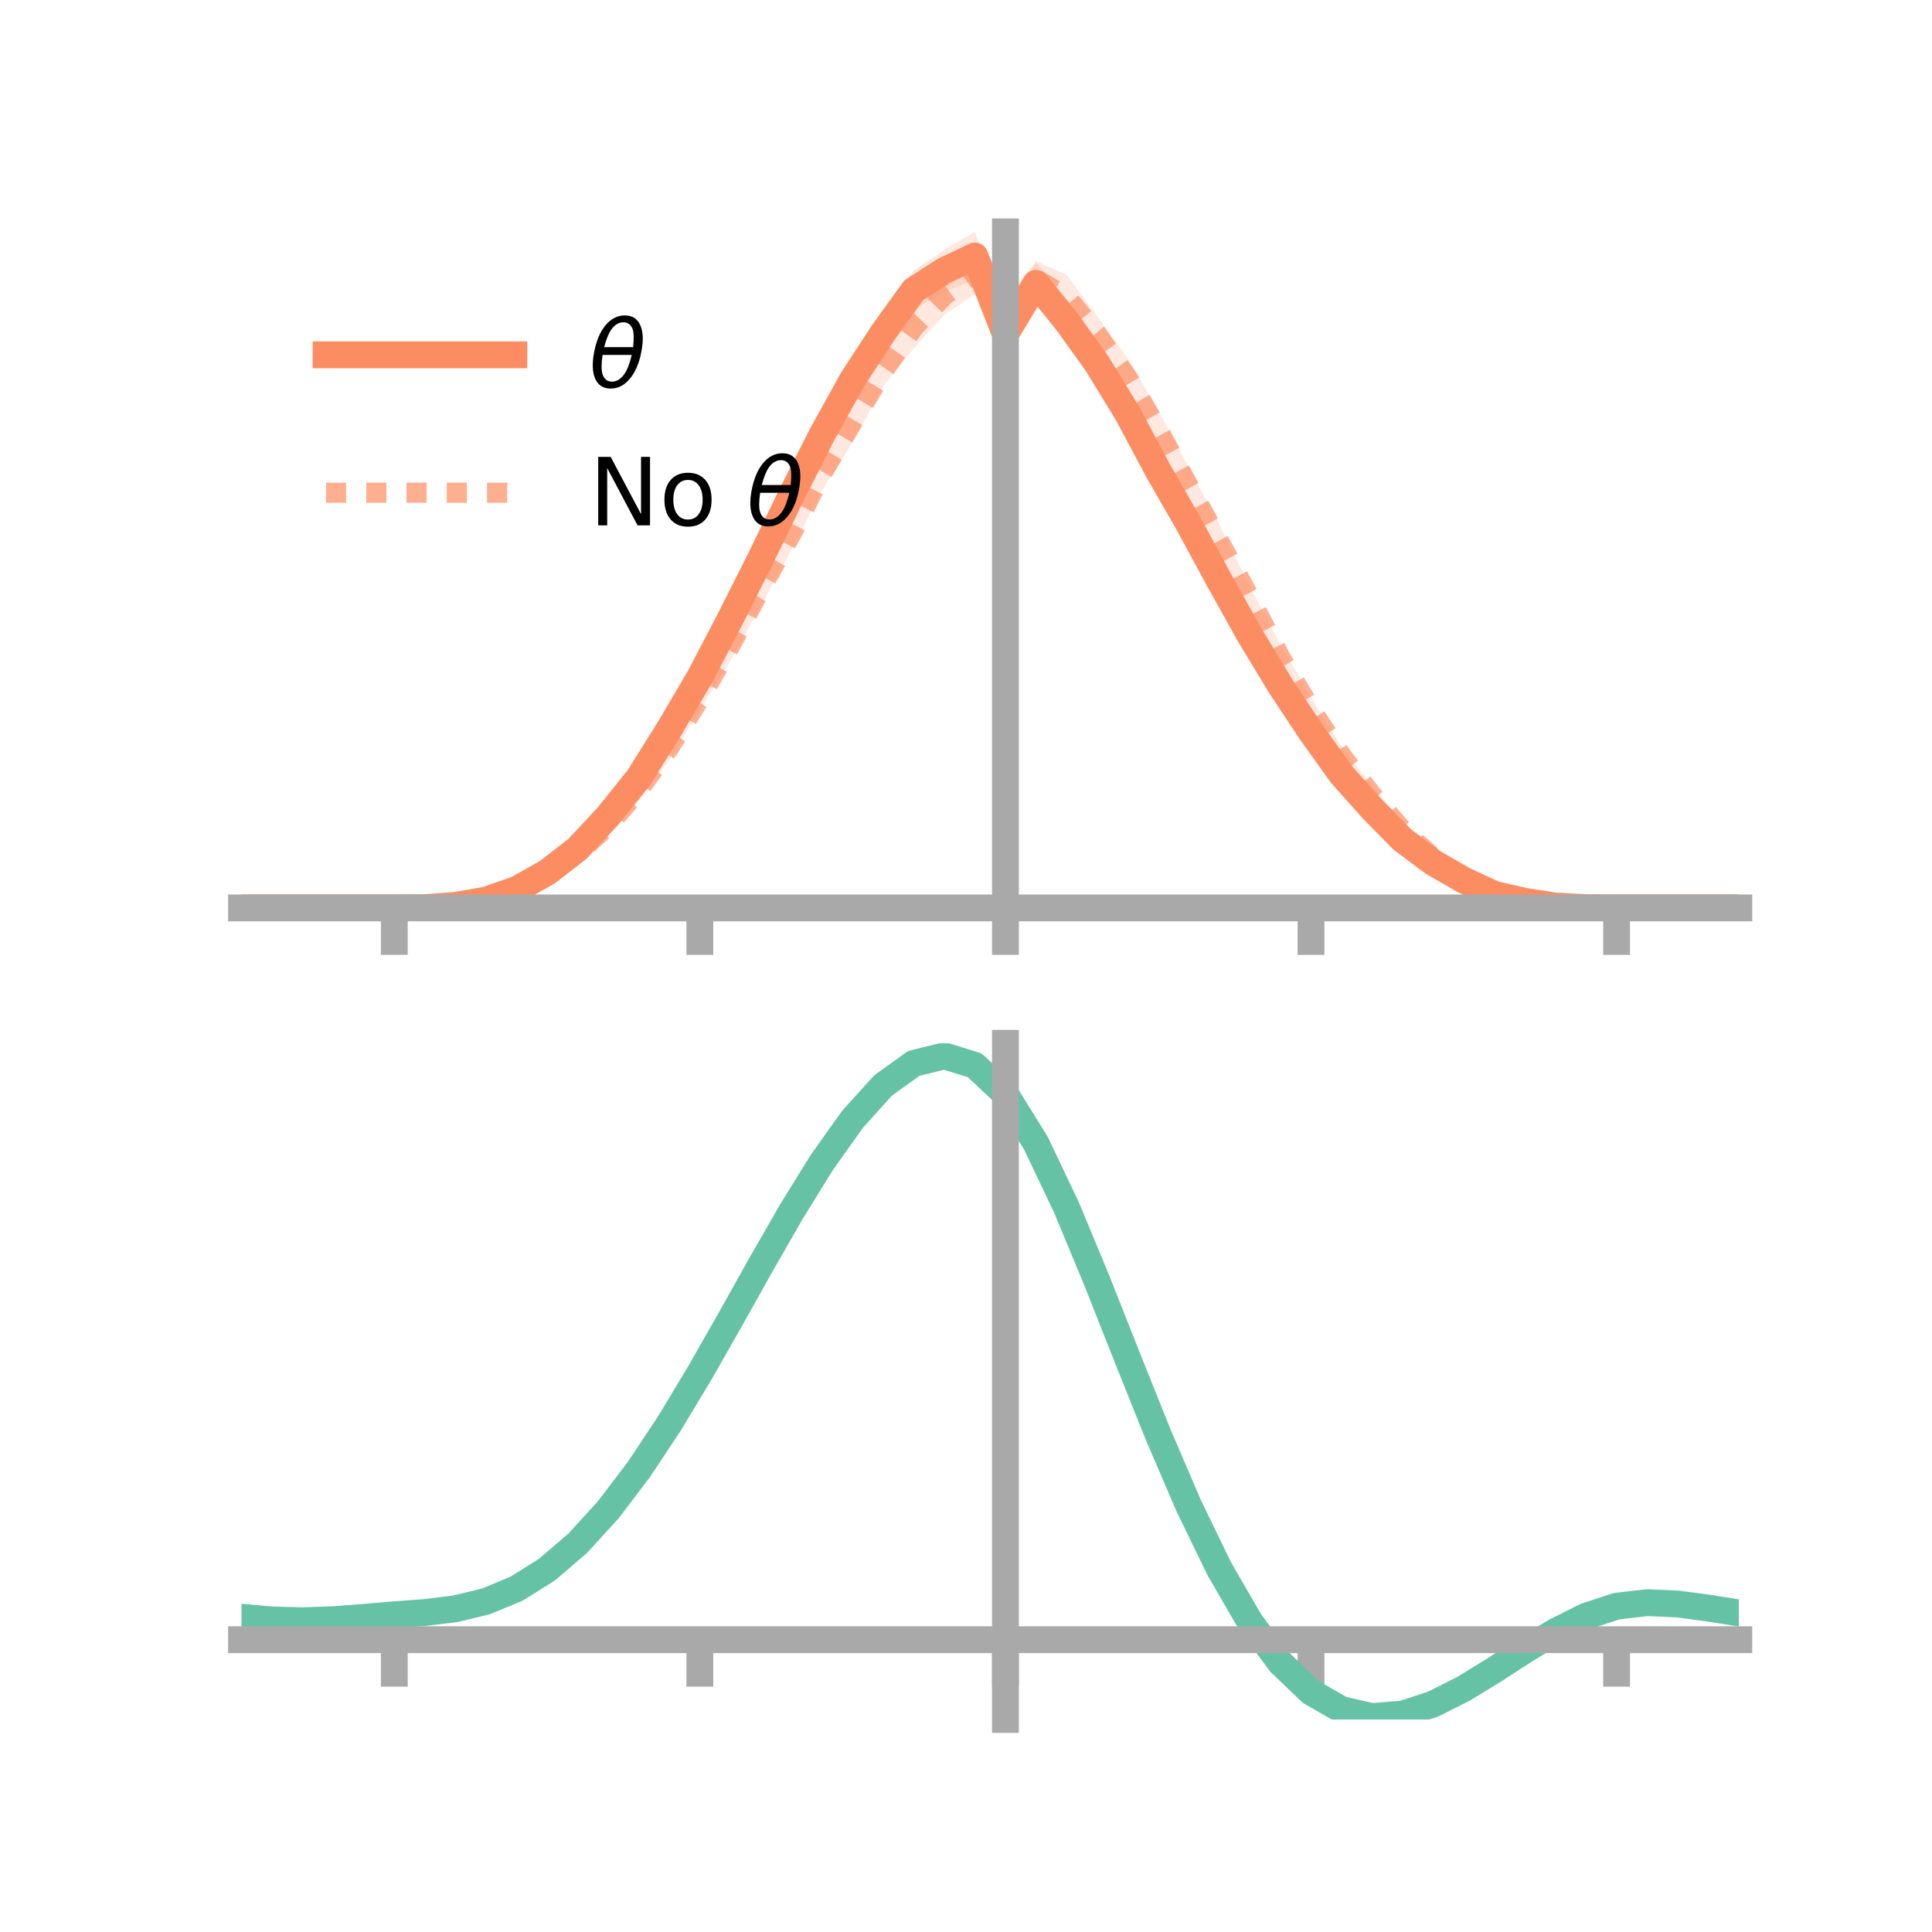 <?xml version="1.0" encoding="utf-8" standalone="no"?>
<!DOCTYPE svg PUBLIC "-//W3C//DTD SVG 1.1//EN"
  "http://www.w3.org/Graphics/SVG/1.1/DTD/svg11.dtd">
<!-- Created with matplotlib (https://matplotlib.org/) -->
<svg height="144pt" version="1.1" viewBox="0 0 144 144" width="144pt" xmlns="http://www.w3.org/2000/svg" xmlns:xlink="http://www.w3.org/1999/xlink">
 <defs>
  <style type="text/css">*{stroke-linecap:butt;stroke-linejoin:round;}</style>
 </defs>
 <g id="figure_1">
  <g id="patch_1">
   <path d="M 0 144 
L 144 144 
L 144 0 
L 0 0 
z
" style="fill:none;"/>
  </g>
  <g id="axes_1">
   <g id="patch_2">
    <path d="M 18 67.68 
L 129.6 67.68 
L 129.6 17.28 
L 18 17.28 
z
" style="fill:none;"/>
   </g>
   <g id="PolyCollection_1">
    <path clip-path="url(#pb71884b13b)" d="M 18 67.671 
L 18 67.671 
L 20.278 67.671 
L 22.555 67.671 
L 24.833 67.671 
L 27.11 67.671 
L 29.388 67.67 
L 31.665 67.624 
L 33.943 67.424 
L 36.22 66.937 
L 38.498 66.06 
L 40.776 64.656 
L 43.053 62.819 
L 45.331 60.302 
L 47.608 57.289 
L 49.886 53.508 
L 52.163 49.236 
L 54.441 45.09 
L 56.718 40.473 
L 58.996 35.53 
L 61.273 30.96 
L 63.551 26.58 
L 65.829 23.095 
L 68.106 20.159 
L 70.384 18.617 
L 72.661 17.28 
L 74.939 23.291 
L 77.216 19.551 
L 79.494 22.31 
L 81.771 25.562 
L 84.049 29.404 
L 86.327 33.857 
L 88.604 37.742 
L 90.882 42.061 
L 93.159 46.255 
L 95.437 50.101 
L 97.714 53.789 
L 99.992 57.001 
L 102.269 59.716 
L 104.547 62.154 
L 106.824 63.881 
L 109.102 65.304 
L 111.38 66.464 
L 113.657 67.041 
L 115.935 67.458 
L 118.212 67.614 
L 120.49 67.671 
L 122.767 67.671 
L 125.045 67.671 
L 127.322 67.671 
L 129.6 67.671 
L 129.6 67.671 
L 129.6 67.671 
L 127.322 67.671 
L 125.045 67.671 
L 122.767 67.671 
L 120.49 67.671 
L 118.212 67.68 
L 115.935 67.608 
L 113.657 67.325 
L 111.38 66.858 
L 109.102 65.902 
L 106.824 64.703 
L 104.547 63.039 
L 102.269 60.848 
L 99.992 58.459 
L 97.714 55.309 
L 95.437 52.116 
L 93.159 48.444 
L 90.882 44.476 
L 88.604 40.386 
L 86.327 36.339 
L 84.049 32.257 
L 81.771 28.646 
L 79.494 25.558 
L 77.216 22.691 
L 74.939 26.532 
L 72.661 20.883 
L 70.384 21.724 
L 68.106 23.1 
L 65.829 26.479 
L 63.551 29.979 
L 61.273 33.813 
L 58.996 38.245 
L 56.718 42.676 
L 54.441 47.111 
L 52.163 51.687 
L 49.886 55.151 
L 47.608 58.652 
L 45.331 61.318 
L 43.053 63.693 
L 40.776 65.392 
L 38.498 66.537 
L 36.22 67.238 
L 33.943 67.547 
L 31.665 67.672 
L 29.388 67.671 
L 27.11 67.671 
L 24.833 67.671 
L 22.555 67.671 
L 20.278 67.671 
L 18 67.671 
z
" style="fill:#fc8d62;fill-opacity:0.2;"/>
   </g>
   <g id="PolyCollection_2">
    <path clip-path="url(#pb71884b13b)" d="M 18 67.671 
L 18 67.671 
L 20.278 67.671 
L 22.555 67.671 
L 24.833 67.671 
L 27.11 67.671 
L 29.388 67.671 
L 31.665 67.622 
L 33.943 67.397 
L 36.22 66.959 
L 38.498 66.152 
L 40.776 64.825 
L 43.053 63.169 
L 45.331 60.949 
L 47.608 58.06 
L 49.886 54.835 
L 52.163 51.194 
L 54.441 46.966 
L 56.718 42.588 
L 58.996 38.602 
L 61.273 34.036 
L 63.551 29.946 
L 65.829 26.57 
L 68.106 22.811 
L 70.384 20.555 
L 72.661 18.813 
L 74.939 22.3 
L 77.216 19.46 
L 79.494 20.491 
L 81.771 23.554 
L 84.049 26.707 
L 86.327 30.576 
L 88.604 34.841 
L 90.882 39.096 
L 93.159 43.724 
L 95.437 48.041 
L 97.714 51.973 
L 99.992 55.629 
L 102.269 58.6 
L 104.547 61.221 
L 106.824 63.491 
L 109.102 65.131 
L 111.38 66.241 
L 113.657 67.045 
L 115.935 67.451 
L 118.212 67.629 
L 120.49 67.671 
L 122.767 67.671 
L 125.045 67.671 
L 127.322 67.671 
L 129.6 67.671 
L 129.6 67.671 
L 129.6 67.671 
L 127.322 67.671 
L 125.045 67.671 
L 122.767 67.671 
L 120.49 67.671 
L 118.212 67.674 
L 115.935 67.598 
L 113.657 67.303 
L 111.38 66.66 
L 109.102 65.777 
L 106.824 64.357 
L 104.547 62.528 
L 102.269 59.917 
L 99.992 57.002 
L 97.714 53.754 
L 95.437 49.945 
L 93.159 45.385 
L 90.882 41.615 
L 88.604 37.631 
L 86.327 33.472 
L 84.049 29.609 
L 81.771 26.297 
L 79.494 23.754 
L 77.216 22.161 
L 74.939 25.517 
L 72.661 21.936 
L 70.384 23.468 
L 68.106 25.98 
L 65.829 28.769 
L 63.551 32.973 
L 61.273 36.515 
L 58.996 40.986 
L 56.718 45.131 
L 54.441 49.27 
L 52.163 52.938 
L 49.886 56.609 
L 47.608 59.694 
L 45.331 62.087 
L 43.053 64.034 
L 40.776 65.63 
L 38.498 66.61 
L 36.22 67.265 
L 33.943 67.57 
L 31.665 67.675 
L 29.388 67.671 
L 27.11 67.671 
L 24.833 67.671 
L 22.555 67.671 
L 20.278 67.671 
L 18 67.671 
z
" style="fill:#fc8d62;fill-opacity:0.2;"/>
   </g>
   <g id="matplotlib.axis_1">
    <g id="xtick_1">
     <g id="line2d_1">
      <defs>
       <path d="M 0 0 
L 0 3.5 
" id="me271a844ba" style="stroke:#a9a9a9;stroke-width:2;"/>
      </defs>
      <g>
       <use style="fill:#a9a9a9;stroke:#a9a9a9;stroke-width:2;" x="29.388" xlink:href="#me271a844ba" y="67.671"/>
      </g>
     </g>
    </g>
    <g id="xtick_2">
     <g id="line2d_2">
      <g>
       <use style="fill:#a9a9a9;stroke:#a9a9a9;stroke-width:2;" x="52.163" xlink:href="#me271a844ba" y="67.671"/>
      </g>
     </g>
    </g>
    <g id="xtick_3">
     <g id="line2d_3">
      <g>
       <use style="fill:#a9a9a9;stroke:#a9a9a9;stroke-width:2;" x="74.939" xlink:href="#me271a844ba" y="67.671"/>
      </g>
     </g>
    </g>
    <g id="xtick_4">
     <g id="line2d_4">
      <g>
       <use style="fill:#a9a9a9;stroke:#a9a9a9;stroke-width:2;" x="97.714" xlink:href="#me271a844ba" y="67.671"/>
      </g>
     </g>
    </g>
    <g id="xtick_5">
     <g id="line2d_5">
      <g>
       <use style="fill:#a9a9a9;stroke:#a9a9a9;stroke-width:2;" x="120.49" xlink:href="#me271a844ba" y="67.671"/>
      </g>
     </g>
    </g>
   </g>
   <g id="matplotlib.axis_2"/>
   <g id="line2d_6">
    <path clip-path="url(#pb71884b13b)" d="M 18 67.671 
L 20.278 67.671 
L 22.555 67.671 
L 24.833 67.671 
L 27.11 67.671 
L 29.388 67.671 
L 31.665 67.648 
L 33.943 67.486 
L 36.22 67.087 
L 38.498 66.299 
L 40.776 65.024 
L 43.053 63.256 
L 45.331 60.81 
L 47.608 57.97 
L 49.886 54.33 
L 52.163 50.461 
L 54.441 46.1 
L 56.718 41.574 
L 58.996 36.887 
L 61.273 32.386 
L 63.551 28.279 
L 65.829 24.787 
L 68.106 21.629 
L 70.384 20.171 
L 72.661 19.081 
L 74.939 24.911 
L 77.216 21.121 
L 79.494 23.934 
L 81.771 27.104 
L 84.049 30.83 
L 86.327 35.098 
L 88.604 39.064 
L 90.882 43.269 
L 93.159 47.349 
L 95.437 51.109 
L 97.714 54.549 
L 99.992 57.73 
L 102.269 60.282 
L 104.547 62.597 
L 106.824 64.292 
L 109.102 65.603 
L 111.38 66.661 
L 113.657 67.183 
L 115.935 67.533 
L 118.212 67.647 
L 120.49 67.671 
L 122.767 67.671 
L 125.045 67.671 
L 127.322 67.671 
L 129.6 67.671 
" style="fill:none;stroke:#fc8d62;stroke-linecap:square;stroke-width:2;"/>
   </g>
   <g id="line2d_7">
    <path clip-path="url(#pb71884b13b)" d="M 18 67.671 
L 20.278 67.671 
L 22.555 67.671 
L 24.833 67.671 
L 27.11 67.671 
L 29.388 67.671 
L 31.665 67.649 
L 33.943 67.484 
L 36.22 67.112 
L 38.498 66.381 
L 40.776 65.227 
L 43.053 63.601 
L 45.331 61.518 
L 47.608 58.877 
L 49.886 55.722 
L 52.163 52.066 
L 54.441 48.118 
L 56.718 43.86 
L 58.996 39.794 
L 61.273 35.275 
L 63.551 31.459 
L 65.829 27.67 
L 68.106 24.396 
L 70.384 22.012 
L 72.661 20.374 
L 74.939 23.908 
L 77.216 20.811 
L 79.494 22.123 
L 81.771 24.926 
L 84.049 28.158 
L 86.327 32.024 
L 88.604 36.236 
L 90.882 40.356 
L 93.159 44.554 
L 95.437 48.993 
L 97.714 52.863 
L 99.992 56.316 
L 102.269 59.258 
L 104.547 61.874 
L 106.824 63.924 
L 109.102 65.454 
L 111.38 66.45 
L 113.657 67.174 
L 115.935 67.524 
L 118.212 67.651 
L 120.49 67.671 
L 122.767 67.671 
L 125.045 67.671 
L 127.322 67.671 
L 129.6 67.671 
" style="fill:none;stroke:#fc8d62;stroke-dasharray:1.5,1.5;stroke-dashoffset:0;stroke-opacity:0.7;stroke-width:1.5;"/>
   </g>
   <g id="patch_3">
    <path d="M 74.939 67.68 
L 74.939 17.28 
" style="fill:none;stroke:#a9a9a9;stroke-linecap:square;stroke-linejoin:miter;stroke-width:2;"/>
   </g>
   <g id="patch_4">
    <path d="M 129.6 67.68 
L 129.6 17.28 
" style="fill:none;"/>
   </g>
   <g id="patch_5">
    <path d="M 18 67.671 
L 129.6 67.671 
" style="fill:none;stroke:#a9a9a9;stroke-linecap:square;stroke-linejoin:miter;stroke-width:2;"/>
   </g>
   <g id="patch_6">
    <path d="M 18 17.28 
L 129.6 17.28 
" style="fill:none;"/>
   </g>
   <g id="legend_1">
    <g id="line2d_8">
     <path d="M 24.3 26.449 
L 38.3 26.449 
" style="fill:none;stroke:#fc8d62;stroke-linecap:square;stroke-width:2;"/>
    </g>
    <g id="line2d_9"/>
    <g id="text_1">
     <!-- $\theta$ -->
     <g transform="translate(43.9 28.899)scale(0.07 -0.07)">
      <defs>
       <path d="M 45.516 34.672 
L 14.453 34.672 
Q 12.359 20.062 14.5 13.875 
Q 17.188 6.25 24.469 6.25 
Q 31.781 6.25 37.359 13.922 
Q 42.234 20.656 45.516 34.672 
z
M 47.016 42.969 
Q 48.344 56.844 46.625 61.719 
Q 43.953 69.438 36.766 69.438 
Q 29.297 69.438 23.828 61.812 
Q 19.531 55.672 16.156 42.969 
z
M 38.188 76.766 
Q 49.906 76.766 54.594 66.406 
Q 59.281 56.109 55.719 37.844 
Q 52.203 19.625 43.453 9.281 
Q 34.766 -1.125 23.047 -1.125 
Q 11.281 -1.125 6.641 9.281 
Q 2 19.625 5.516 37.844 
Q 9.078 56.109 17.719 66.406 
Q 26.422 76.766 38.188 76.766 
z
" id="DejaVuSans-Oblique-952"/>
      </defs>
      <use transform="translate(0 0.234)" xlink:href="#DejaVuSans-Oblique-952"/>
     </g>
    </g>
    <g id="line2d_10">
     <path d="M 24.3 36.724 
L 38.3 36.724 
" style="fill:none;stroke:#fc8d62;stroke-dasharray:1.5,1.5;stroke-dashoffset:0;stroke-opacity:0.7;stroke-width:1.5;"/>
    </g>
    <g id="line2d_11"/>
    <g id="text_2">
     <!-- No $\theta$ -->
     <g transform="translate(43.9 39.174)scale(0.07 -0.07)">
      <defs>
       <path d="M 9.812 72.906 
L 23.094 72.906 
L 55.422 11.922 
L 55.422 72.906 
L 64.984 72.906 
L 64.984 0 
L 51.703 0 
L 19.391 60.984 
L 19.391 0 
L 9.812 0 
z
" id="DejaVuSans-78"/>
       <path d="M 30.609 48.391 
Q 23.391 48.391 19.188 42.75 
Q 14.984 37.109 14.984 27.297 
Q 14.984 17.484 19.156 11.844 
Q 23.344 6.203 30.609 6.203 
Q 37.797 6.203 41.984 11.859 
Q 46.188 17.531 46.188 27.297 
Q 46.188 37.016 41.984 42.703 
Q 37.797 48.391 30.609 48.391 
z
M 30.609 56 
Q 42.328 56 49.016 48.375 
Q 55.719 40.766 55.719 27.297 
Q 55.719 13.875 49.016 6.219 
Q 42.328 -1.422 30.609 -1.422 
Q 18.844 -1.422 12.172 6.219 
Q 5.516 13.875 5.516 27.297 
Q 5.516 40.766 12.172 48.375 
Q 18.844 56 30.609 56 
z
" id="DejaVuSans-111"/>
       <path id="DejaVuSans-32"/>
      </defs>
      <use transform="translate(0 0.234)" xlink:href="#DejaVuSans-78"/>
      <use transform="translate(74.805 0.234)" xlink:href="#DejaVuSans-111"/>
      <use transform="translate(135.986 0.234)" xlink:href="#DejaVuSans-32"/>
      <use transform="translate(167.773 0.234)" xlink:href="#DejaVuSans-Oblique-952"/>
     </g>
    </g>
   </g>
  </g>
  <g id="axes_2">
   <g id="patch_7">
    <path d="M 18 128.16 
L 129.6 128.16 
L 129.6 77.76 
L 18 77.76 
z
" style="fill:none;"/>
   </g>
   <g id="PolyCollection_3">
    <path clip-path="url(#pa49a224760)" d="M 18 120.576 
L 18 120.496 
L 20.278 120.711 
L 22.555 120.772 
L 24.833 120.686 
L 27.11 120.503 
L 29.388 120.302 
L 31.665 120.129 
L 33.943 119.845 
L 36.22 119.289 
L 38.498 118.332 
L 40.776 116.883 
L 43.053 114.889 
L 45.331 112.342 
L 47.608 109.275 
L 49.886 105.755 
L 52.163 101.884 
L 54.441 97.79 
L 56.718 93.629 
L 58.996 89.574 
L 61.273 85.816 
L 63.551 82.554 
L 65.829 79.989 
L 68.106 78.326 
L 70.384 77.76 
L 72.661 78.482 
L 74.939 80.659 
L 77.216 84.381 
L 79.494 89.25 
L 81.771 94.817 
L 84.049 100.668 
L 86.327 106.437 
L 88.604 111.824 
L 90.882 116.594 
L 93.159 120.583 
L 95.437 123.693 
L 97.714 125.892 
L 99.992 127.209 
L 102.269 127.723 
L 104.547 127.545 
L 106.824 126.814 
L 109.102 125.683 
L 111.38 124.313 
L 113.657 122.866 
L 115.935 121.502 
L 118.212 120.372 
L 120.49 119.629 
L 122.767 119.369 
L 125.045 119.476 
L 127.322 119.787 
L 129.6 120.164 
L 129.6 120.272 
L 129.6 120.272 
L 127.322 119.923 
L 125.045 119.632 
L 122.767 119.537 
L 120.49 119.8 
L 118.212 120.55 
L 115.935 121.705 
L 113.657 123.114 
L 111.38 124.615 
L 109.102 126.037 
L 106.824 127.21 
L 104.547 127.969 
L 102.269 128.16 
L 99.992 127.653 
L 97.714 126.349 
L 95.437 124.187 
L 93.159 121.153 
L 90.882 117.279 
L 88.604 112.656 
L 86.327 107.438 
L 84.049 101.847 
L 81.771 96.173 
L 79.494 90.77 
L 77.216 86.045 
L 74.939 82.434 
L 72.661 80.33 
L 70.384 79.64 
L 68.106 80.193 
L 65.829 81.803 
L 63.551 84.274 
L 61.273 87.409 
L 58.996 91.012 
L 56.718 94.891 
L 54.441 98.865 
L 52.163 102.769 
L 49.886 106.458 
L 47.608 109.811 
L 45.331 112.736 
L 43.053 115.171 
L 40.776 117.087 
L 38.498 118.494 
L 36.22 119.43 
L 33.943 119.974 
L 31.665 120.248 
L 29.388 120.409 
L 27.11 120.595 
L 24.833 120.758 
L 22.555 120.828 
L 20.278 120.77 
L 18 120.576 
z
" style="fill:#66c2a5;fill-opacity:0.2;"/>
   </g>
   <g id="matplotlib.axis_3">
    <g id="xtick_6">
     <g id="line2d_12">
      <g>
       <use style="fill:#a9a9a9;stroke:#a9a9a9;stroke-width:2;" x="29.388" xlink:href="#me271a844ba" y="122.214"/>
      </g>
     </g>
    </g>
    <g id="xtick_7">
     <g id="line2d_13">
      <g>
       <use style="fill:#a9a9a9;stroke:#a9a9a9;stroke-width:2;" x="52.163" xlink:href="#me271a844ba" y="122.214"/>
      </g>
     </g>
    </g>
    <g id="xtick_8">
     <g id="line2d_14">
      <g>
       <use style="fill:#a9a9a9;stroke:#a9a9a9;stroke-width:2;" x="74.939" xlink:href="#me271a844ba" y="122.214"/>
      </g>
     </g>
    </g>
    <g id="xtick_9">
     <g id="line2d_15">
      <g>
       <use style="fill:#a9a9a9;stroke:#a9a9a9;stroke-width:2;" x="97.714" xlink:href="#me271a844ba" y="122.214"/>
      </g>
     </g>
    </g>
    <g id="xtick_10">
     <g id="line2d_16">
      <g>
       <use style="fill:#a9a9a9;stroke:#a9a9a9;stroke-width:2;" x="120.49" xlink:href="#me271a844ba" y="122.214"/>
      </g>
     </g>
    </g>
   </g>
   <g id="matplotlib.axis_4"/>
   <g id="line2d_17">
    <path clip-path="url(#pa49a224760)" d="M 18 120.536 
L 20.278 120.741 
L 22.555 120.8 
L 24.833 120.722 
L 27.11 120.549 
L 29.388 120.355 
L 31.665 120.188 
L 33.943 119.91 
L 36.22 119.359 
L 38.498 118.413 
L 40.776 116.985 
L 43.053 115.03 
L 45.331 112.539 
L 47.608 109.543 
L 49.886 106.107 
L 52.163 102.326 
L 54.441 98.327 
L 56.718 94.26 
L 58.996 90.293 
L 61.273 86.613 
L 63.551 83.414 
L 65.829 80.896 
L 68.106 79.26 
L 70.384 78.7 
L 72.661 79.406 
L 74.939 81.547 
L 77.216 85.213 
L 79.494 90.01 
L 81.771 95.495 
L 84.049 101.257 
L 86.327 106.937 
L 88.604 112.24 
L 90.882 116.937 
L 93.159 120.868 
L 95.437 123.94 
L 97.714 126.12 
L 99.992 127.431 
L 102.269 127.942 
L 104.547 127.757 
L 106.824 127.012 
L 109.102 125.86 
L 111.38 124.464 
L 113.657 122.99 
L 115.935 121.603 
L 118.212 120.461 
L 120.49 119.714 
L 122.767 119.453 
L 125.045 119.554 
L 127.322 119.855 
L 129.6 120.218 
" style="fill:none;stroke:#66c2a5;stroke-linecap:square;stroke-width:2;"/>
   </g>
   <g id="patch_8">
    <path d="M 74.939 128.16 
L 74.939 77.76 
" style="fill:none;stroke:#a9a9a9;stroke-linecap:square;stroke-linejoin:miter;stroke-width:2;"/>
   </g>
   <g id="patch_9">
    <path d="M 129.6 128.16 
L 129.6 77.76 
" style="fill:none;"/>
   </g>
   <g id="patch_10">
    <path d="M 18 122.214 
L 129.6 122.214 
" style="fill:none;stroke:#a9a9a9;stroke-linecap:square;stroke-linejoin:miter;stroke-width:2;"/>
   </g>
   <g id="patch_11">
    <path d="M 18 77.76 
L 129.6 77.76 
" style="fill:none;"/>
   </g>
  </g>
 </g>
 <defs>
  <clipPath id="pb71884b13b">
   <rect height="50.4" width="111.6" x="18" y="17.28"/>
  </clipPath>
  <clipPath id="pa49a224760">
   <rect height="50.4" width="111.6" x="18" y="77.76"/>
  </clipPath>
 </defs>
</svg>
